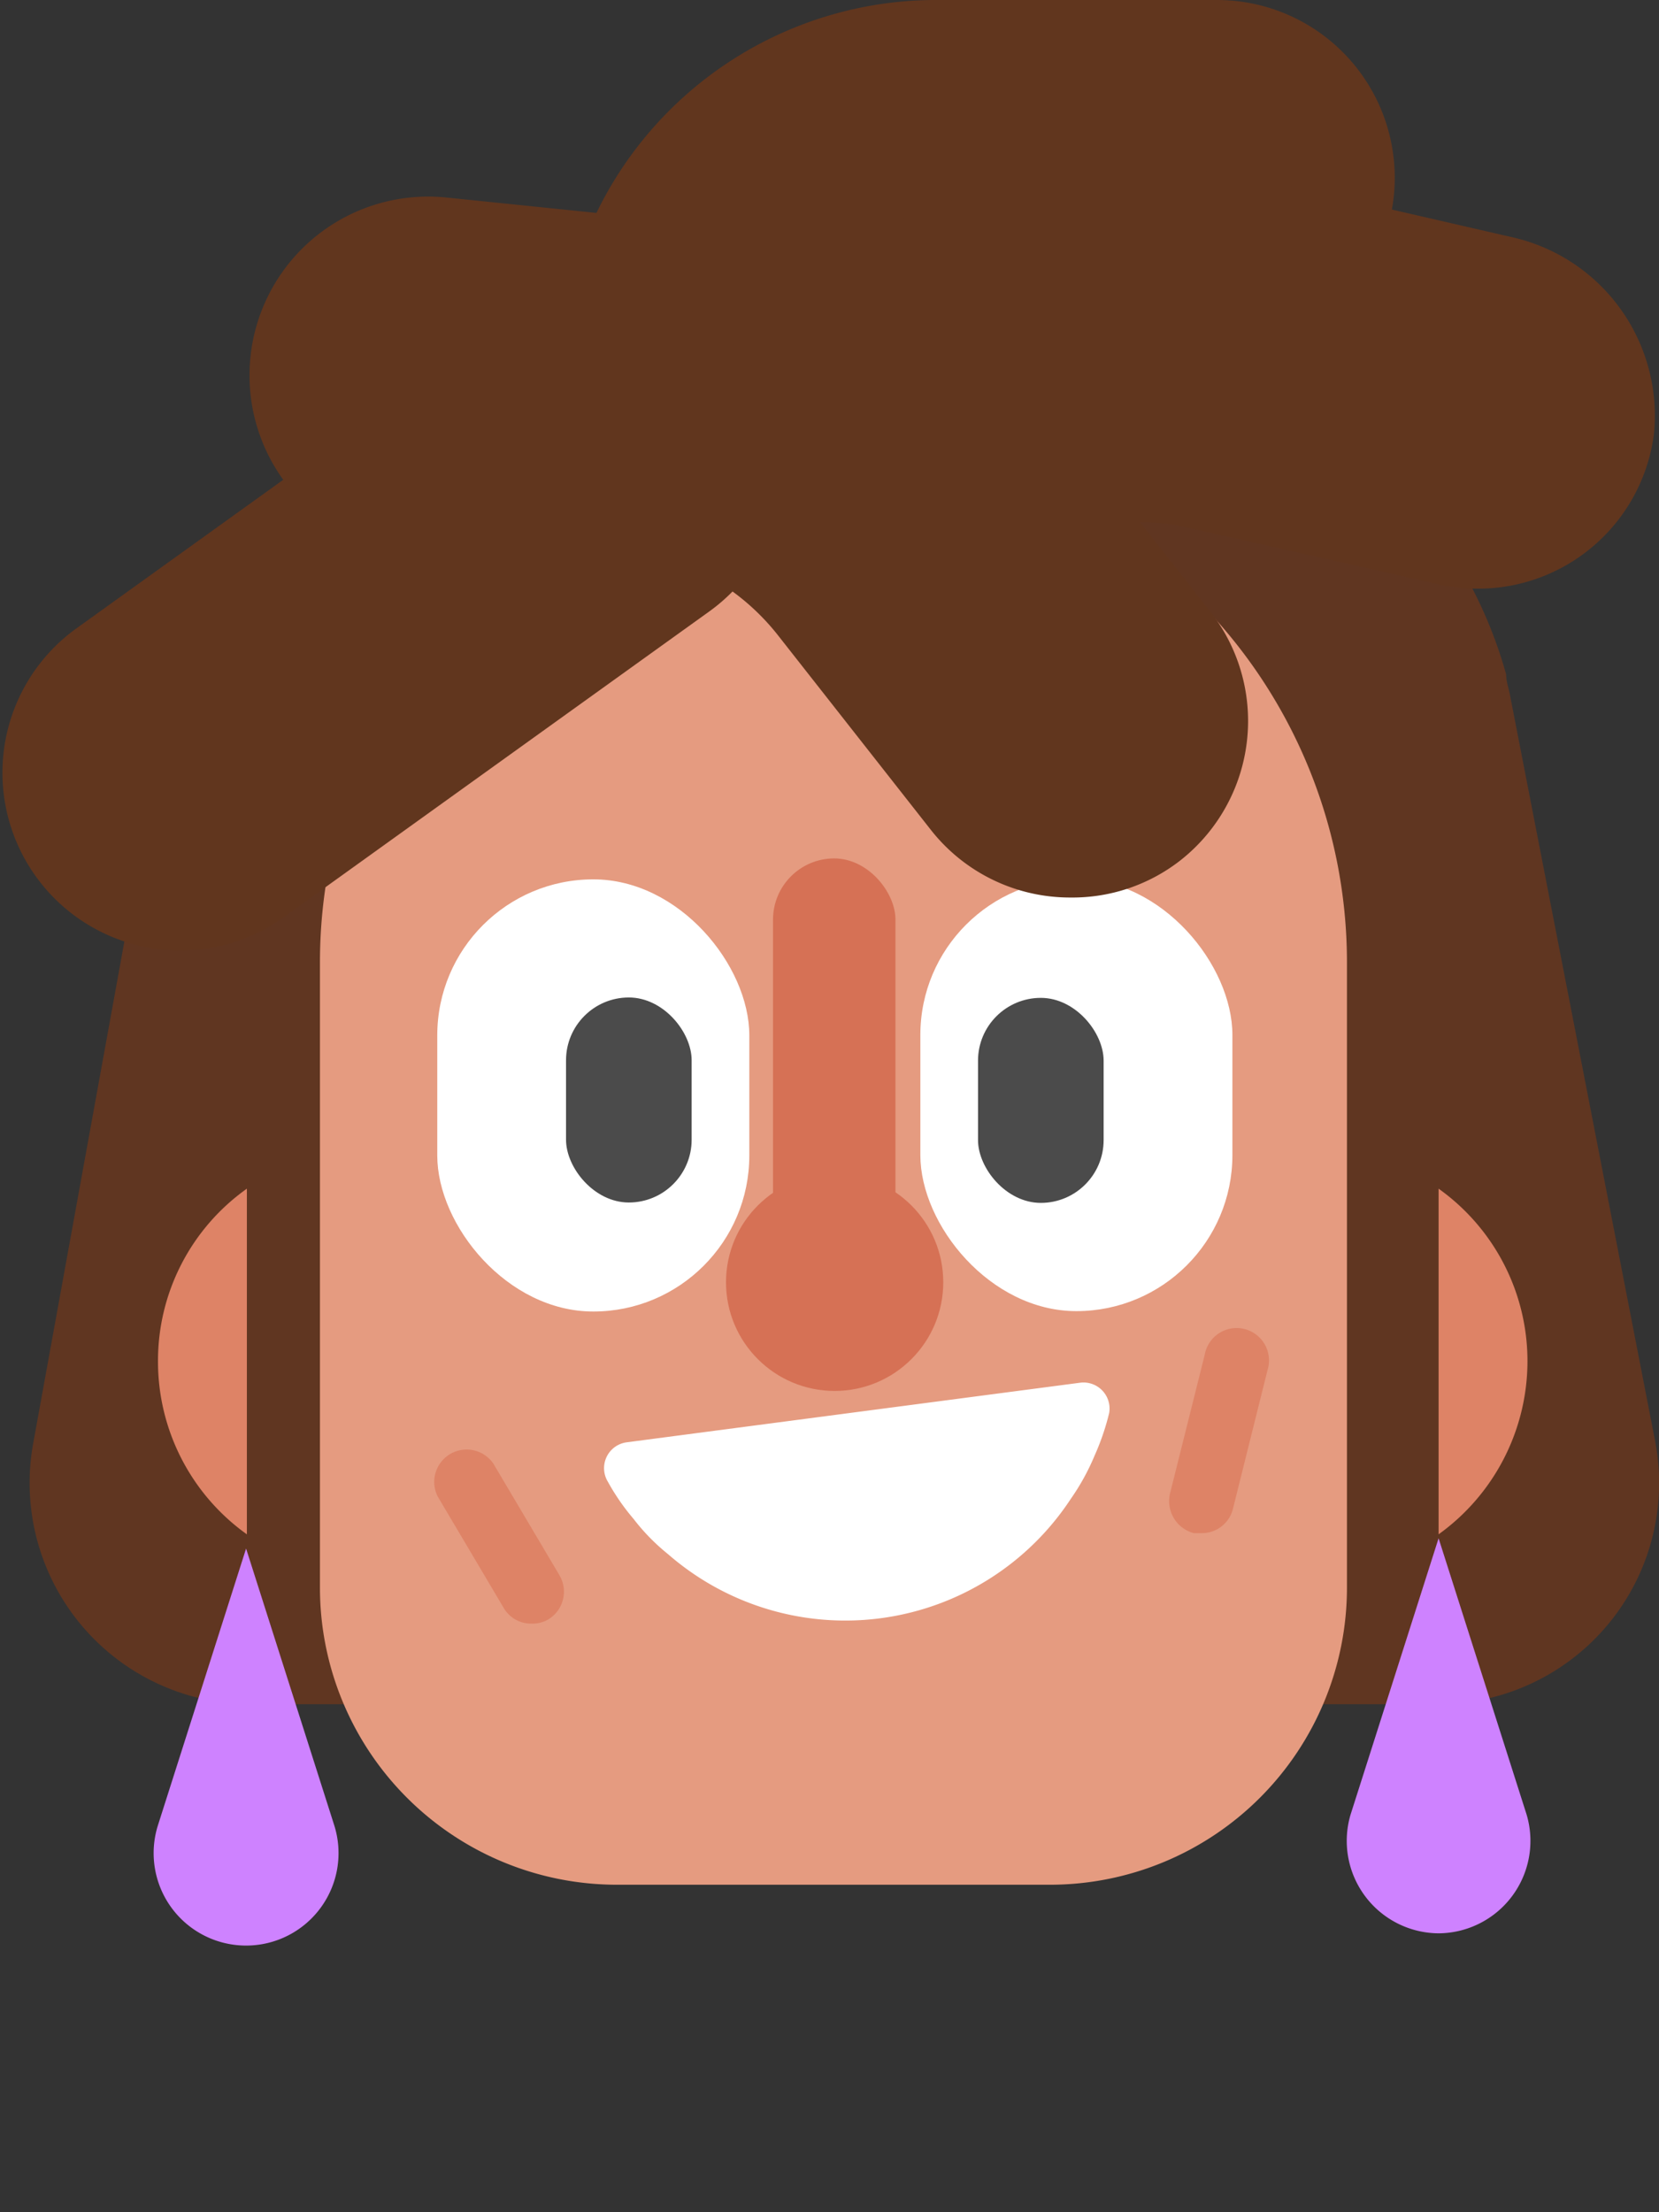 <svg id="Layer_3" data-name="Layer 3" xmlns="http://www.w3.org/2000/svg" viewBox="0 0 42 56"><rect x="0" y="0" width="42" height="56" fill="#333333" stroke="none"/><defs><style>.cls-1{fill:#603621}.cls-2{fill:#ce82ff}.cls-4{fill:#fff}.cls-5{fill:#4b4b4b}.cls-6{fill:#d67155}.cls-7{fill:#de8366}.cls-8{fill:#61361e}</style></defs><circle class="cls-1" cx="23.4" cy="12.47" r="10.38"/><path class="cls-1" d="M6.35 43.14a5.6 5.6 0 0 1-5.51-6.6l3.43-18.88c.5-3.4 3.12-6.33 6.92-8.22A22.75 22.75 0 0 1 21.25 7.2a22.08 22.08 0 0 1 11.45 3 11.32 11.32 0 0 1 5.43 6.87c0 .2.08.39.11.59l3.66 18.81a5.6 5.6 0 0 1-5.5 6.67z"/><path class="cls-2" d="M36.42 48.94a2.34 2.34 0 0 1-2.23-3l2.23-7 2.23 7a2.34 2.34 0 0 1-2.23 3zM6.24 49.25A2.34 2.34 0 0 1 4 46.2l2.23-7 2.23 7a2.34 2.34 0 0 1-2.22 3.05z"/><path d="M15.65 11.35h11a7.52 7.52 0 0 1 7.52 7.52V34.7a13 13 0 0 1-13 13 13 13 0 0 1-13-13V18.87a7.52 7.52 0 0 1 7.52-7.52z" transform="rotate(-180 21.135 29.53)" fill="#e59b80"/><rect class="cls-4" x="11.07" y="22.26" width="7.9" height="10.94" rx="3.95" ry="3.95"/><rect class="cls-5" x="14.33" y="25.25" width="3.18" height="5.19" rx="1.59" ry="1.59"/><rect class="cls-4" x="23.3" y="22.26" width="7.9" height="10.94" rx="3.95" ry="3.95" transform="rotate(180 27.25 27.725)"/><rect class="cls-5" x="24.76" y="25.25" width="3.18" height="5.19" rx="1.59" ry="1.59" transform="rotate(180 26.35 27.85)"/><rect class="cls-6" x="19.57" y="21.73" width="3.1" height="12.36" rx="1.55" ry="1.55"/><circle class="cls-6" cx="21.13" cy="32.46" r="2.75"/><path class="cls-4" d="M28.08 35.77a6.24 6.24 0 0 1-.37 1.08 5.79 5.79 0 0 1-.6 1.09 6.83 6.83 0 0 1-10.2 1.4 5.23 5.23 0 0 1-.87-.89 5.61 5.61 0 0 1-.65-.94.66.66 0 0 1 .48-1L27.36 35a.66.66 0 0 1 .72.77z"/><path class="cls-7" d="M30.42 38.81h-.2a.84.84 0 0 1-.6-1l.88-3.52a.82.82 0 1 1 1.59.39l-.88 3.53a.81.81 0 0 1-.79.6zM13.45 41.1a.8.8 0 0 1-.7-.4l-1.67-2.82a.82.82 0 0 1 1.41-.83l1.67 2.82a.82.82 0 0 1-.29 1.13.8.8 0 0 1-.42.1zM38.67 34.46a5.4 5.4 0 0 1-2.25 4.38v-8.75a5.36 5.36 0 0 1 2.25 4.37zM4 34.46a5.37 5.37 0 0 0 2.25 4.38v-8.75A5.34 5.34 0 0 0 4 34.46z"/><path class="cls-8" d="M20.38 15l-10-1a4.5 4.5 0 0 1 .92-9l3.8.39A9.56 9.56 0 0 1 23.6 0h7.21a4.5 4.5 0 1 1 0 9H23.6a.5.5 0 0 0-.45.28z"/><path class="cls-8" d="M27.1 22.72A4.48 4.48 0 0 1 23.56 21l-3.85-4.9a5.85 5.85 0 0 0-4.63-2.25c-2.48 0 3.15-8.75 4.62-8.27a14.75 14.75 0 0 1 7.09 5l3.85 4.9a4.49 4.49 0 0 1-.77 6.31 4.44 4.44 0 0 1-2.77.93z"/><path class="cls-8" d="M22.49 15.52a4.49 4.49 0 0 1-3.78-2.06 4.61 4.61 0 0 1 1.15-6.1 14.81 14.81 0 0 1 12.53-2.71L38.26 6a4.63 4.63 0 0 1 3.61 5 4.49 4.49 0 0 1-5.49 3.78L30 13.34a5.49 5.49 0 0 0-4.72 1.19 4.5 4.5 0 0 1-2.79.99z"/><path class="cls-8" d="M4.56 24.06a4.5 4.5 0 0 1-2.63-8.15l10.76-7.73a4.5 4.5 0 1 1 5.25 7.31L7.18 23.22a4.46 4.46 0 0 1-2.62.84z"/></svg>